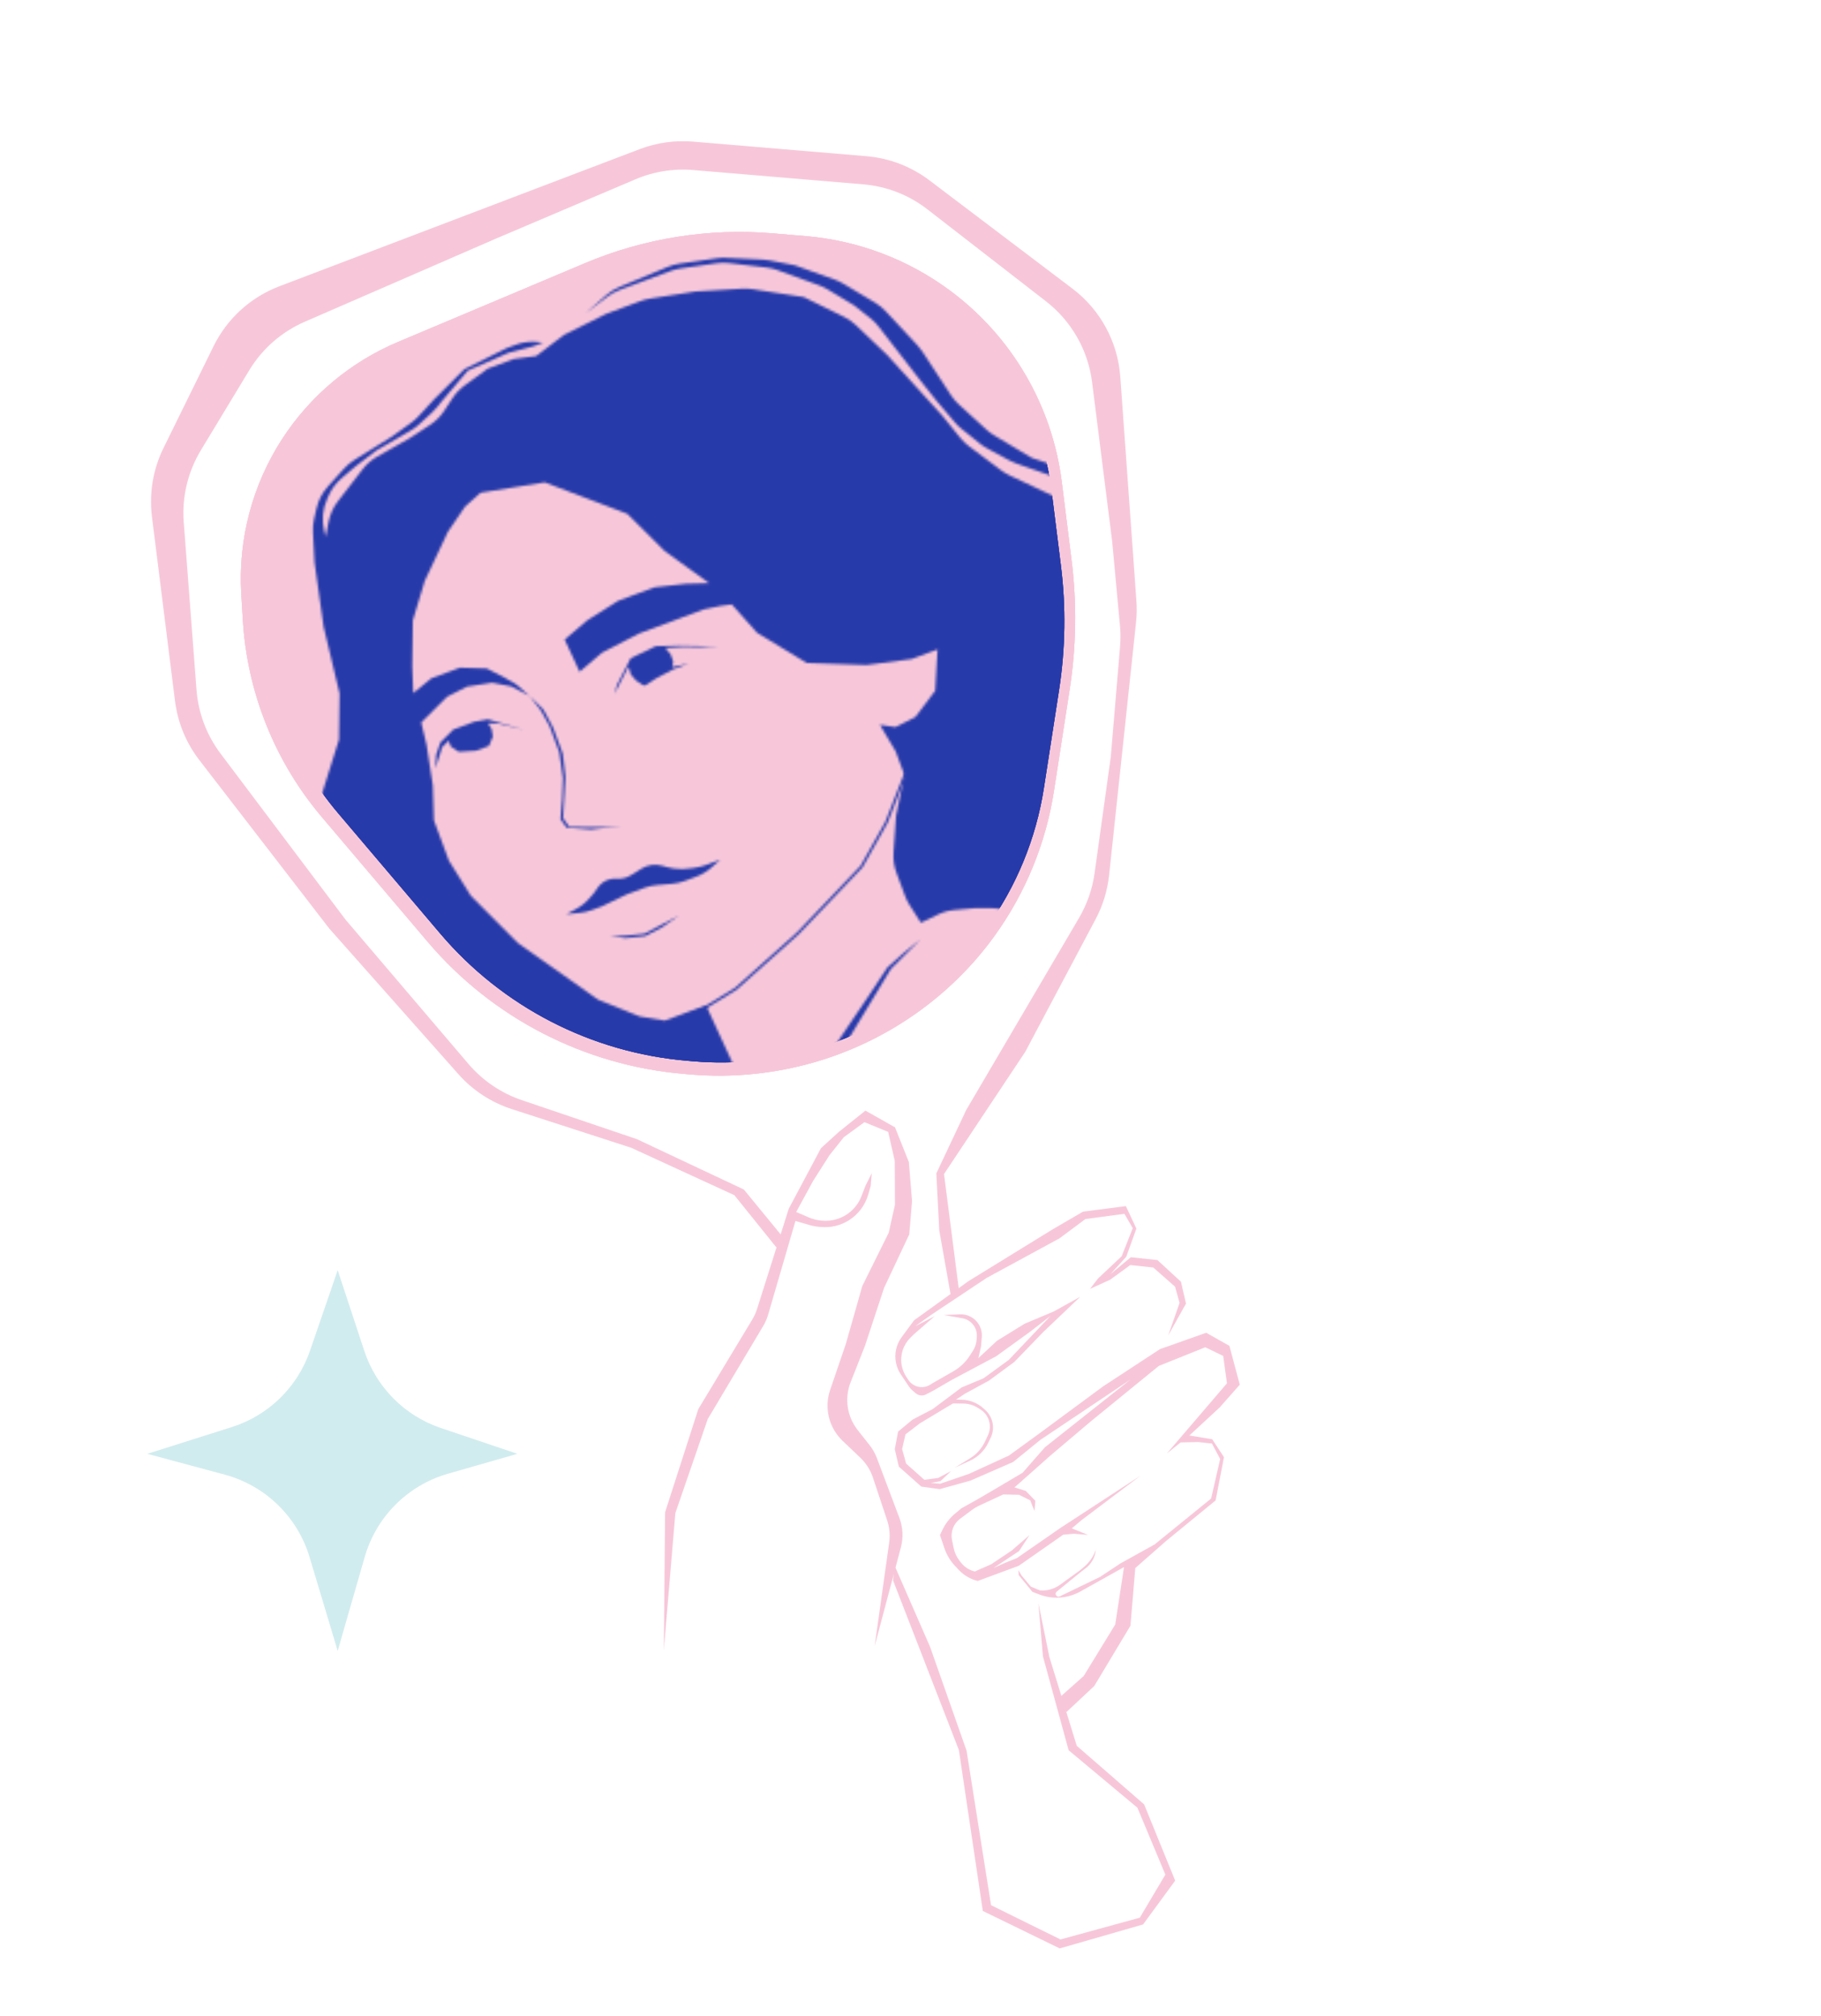 <svg width="750" height="830" viewBox="0 0 750 830" fill="none" xmlns="http://www.w3.org/2000/svg">
<path d="M398.872 527.522L433.274 506.346L446.057 498.9L463.698 496.622L468.037 505.881L463.859 517.469L457.357 524.643L465.748 517.671L476.699 518.843L486.385 527.749L488.459 536.766L481.14 549.87L485.815 536.483L483.969 529.805L474.978 521.899L465.538 520.889L457.207 526.941L448.927 530.707L452.249 526.411L461.971 517.267L466.527 505.719L463.11 499.799L447.017 501.954L436.38 509.888L406.419 526.159L384.006 541.067L376.878 546.121L384.948 541.958L376.402 549.393L374.916 550.873C371.977 553.798 370.645 557.971 371.346 562.058C371.645 563.796 372.3 565.452 373.271 566.924L374.1 568.18C374.647 569.007 375.371 569.701 376.221 570.211C378.405 571.522 381.147 571.465 383.275 570.065L384.031 569.568L390.403 565.921L392.668 564.625C395.367 563.08 397.658 560.911 399.348 558.301L400.732 556.164C401.565 554.877 402.068 553.404 402.196 551.877L402.313 550.489C402.551 547.66 401.1 544.956 398.611 543.59C397.921 543.212 397.174 542.949 396.398 542.813L388.712 541.463L395.377 541.18C396.919 541.115 398.45 541.463 399.812 542.189C402.867 543.815 404.659 547.105 404.369 550.553L404.048 554.375L402.958 559.209L410.65 552.049L421.975 545.07L433.99 540.004L444.912 533.958L429.625 548.515L417.764 560.793L407.297 568.491L397.44 573.855L393.763 576.282L396.159 576.344C399.409 576.427 402.525 577.659 404.953 579.821L405.741 580.522C406.977 581.622 407.91 583.02 408.453 584.583C409.294 587.003 409.144 589.658 408.034 591.968L407.016 594.087C405.461 597.325 402.823 599.917 399.559 601.416L393.242 604.316L399.486 600.495C402.197 598.836 404.359 596.416 405.703 593.537L406.9 590.975C407.728 589.2 407.909 587.191 407.409 585.298C406.869 583.25 405.573 581.483 403.782 580.352L402.744 579.697C400.952 578.567 398.882 577.953 396.763 577.926L392.508 577.87L378.902 586.036L372.938 590.61L371.551 596.652L373.194 602.631L380.69 609.318L386.392 608.547L391.734 605.708L387.332 609.877L383.432 610.613L387.243 610.933L399.045 606.891L415.553 599.324L427.491 590.652L454.345 570.838L477.729 555.522L496.802 548.769L506.338 554.156L510.619 570.151L502.406 579.457L489.861 591.075L499.267 592.619L504.109 600.007L500.667 617.8L480.334 634.453L467.582 645.654L465.584 669.419L450.679 694.226L439.211 704.962L434.813 700.338L446.308 690.135L459.325 668.892L462.934 645.263L444.938 655.321C439.731 658.231 433.498 658.665 427.939 656.506L425.203 655.443L419.568 648.56L419.447 646.495L420.701 648.681L424.581 653.311L428.284 654.847C431.239 655.096 434.186 654.275 436.587 652.535L444.758 646.613L446.572 645.08C448.756 643.235 450.398 640.83 451.322 638.124C451.067 641.149 449.541 643.925 447.122 645.759L445.242 647.186L435.227 655.356C434.679 655.803 434.649 656.629 435.163 657.114C435.516 657.448 436.038 657.528 436.476 657.317L453.04 649.319L461.438 643.761L475.528 635.941L498.816 617.03L502.538 600.764L499.152 594.383L493.389 593.767L486.253 593.929L480.636 598.421L505.332 569.586L503.785 558.31L496.413 554.745L477.28 562.418L449.168 585.332L432.666 599.305L417.847 612.442L422.481 613.895L426.414 617.948L426.059 622.173L424.313 617.771L419.717 615.502L413.178 615.355L403.622 619.785C402.366 620.367 401.174 621.078 400.066 621.906L395.41 625.383C393.901 626.51 392.799 628.098 392.271 629.907C391.878 631.256 391.818 632.68 392.096 634.058L392.759 637.34C393.158 639.314 394.017 641.166 395.265 642.747L395.842 643.478C397.264 645.277 399.253 646.542 401.485 647.066L408.274 644.079L416.729 638.407L424.007 632.105L419.712 638.658L409.207 645.635L413.785 643.578L418.819 641.556L436.451 629.337L469.771 607.591L445.433 625.929L441.425 629.315L448.113 632.004L442.304 631.516L437.914 631.916L419.562 644.734L402.684 650.968C399.702 650.247 396.996 648.672 394.896 646.436L393.336 644.775C391.376 642.689 389.887 640.207 388.969 637.496L387.128 632.057L388.133 629.953C389.383 627.337 391.185 625.024 393.417 623.175L395.986 621.045L402.917 617.172L410.321 612.839L421.175 606.409L430.342 595.941L465.501 568.101L428.524 592.845L417.282 601.975L399.669 609.662L387.056 613.159L379.457 612.118L370.19 603.897L368.522 596.717L369.883 589.472L375.839 584.535L384.096 580.222L396.017 571.304L405.078 567.523L415.457 559.97L432.606 541.9L423.798 548.695L410.231 558.484L392.111 568.118L384.601 572.481L381.395 574.165C381.171 574.282 380.935 574.378 380.691 574.448C379.468 574.805 378.147 574.523 377.175 573.7L375.755 572.496C375.242 572.061 374.791 571.557 374.417 570.998L371.01 565.914C370.04 564.466 369.363 562.842 369.018 561.134C368.272 557.444 369.122 553.611 371.357 550.581L376.484 543.633L398.872 527.522Z" fill="#F7C7D9"/>
<path d="M324.845 497.726L338.111 472.781L345.597 465.965L356.43 457.302L368.616 464.177L374.328 478.484L375.637 494.549L374.483 508.28L364.124 530.278L356.273 554.083L350.347 569.124C347.738 575.748 348.846 583.259 353.257 588.847L358.146 595.041C359.422 596.658 360.441 598.462 361.166 600.389L370.423 624.989C371.89 628.887 372.104 633.146 371.034 637.171L360.234 677.801L366.219 635.135C366.647 632.082 366.363 628.972 365.391 626.046L359.526 608.411C358.494 605.308 356.717 602.504 354.349 600.247L347.025 593.265C341.381 587.883 339.38 579.712 341.898 572.331L348.352 553.417L355.146 529.524L366.033 507.57L368.594 496.085L368.519 477.996L365.798 466.067L356.031 462.055L347.532 468.255L341.585 475.732L334.844 486.334L327.925 499.049L333.115 501.277C334.777 501.991 336.544 502.432 338.346 502.584L338.734 502.616C342.519 502.934 346.292 501.877 349.36 499.639C351.803 497.857 353.682 495.412 354.775 492.593L356.496 488.154L359.053 483.051L358.609 488.332L357.572 491.918C356.308 496.296 353.474 500.054 349.612 502.473C346.216 504.6 342.222 505.569 338.229 505.233L337.376 505.161C336.064 505.051 334.766 504.811 333.5 504.446L327.615 502.745L316.372 541.306C315.898 542.932 315.219 544.492 314.352 545.947L291.511 584.272L278.23 622.801C278.176 622.958 278.141 623.12 278.127 623.285L273.399 679.544L273.921 622.986C273.923 622.784 273.955 622.584 274.017 622.392L287.597 580.221L309.859 543.274C310.672 541.925 311.323 540.485 311.798 538.983L324.845 497.726Z" fill="#F7C7D9"/>
<path d="M394.929 720.605L367.823 650.784L368.356 644.446L383.076 678.126L398.097 720.871L408.175 784.474L436.772 798.578L469.434 789.623L479.966 771.894L468.454 744.335L440.128 720.681L429.549 682.032L427.672 660.069L432.189 682.253L443.474 718.835L471.228 742.973L484.013 774.362L470.797 792.397L436.461 802.275L404.784 786.849L394.929 720.605Z" fill="#F7C7D9"/>
<path d="M388.804 483.424L395.238 533.425L391.541 533.115L386.851 506.661L385.635 483.158L397.933 457.068L444.404 377.969C447.732 372.305 449.911 366.042 450.816 359.536L457.496 311.565L461.298 266.325C461.544 263.396 461.532 260.452 461.26 257.525L458.043 222.795L449.783 157.34C448.122 144.182 441.302 132.222 430.823 124.093L382.002 86.221C374.365 80.296 365.174 76.713 355.542 75.903L285.475 70.014C277.367 69.332 269.215 70.64 261.727 73.823L204.187 98.283L125.5 132.491C116 136.621 108.018 143.599 102.656 152.461L82.752 185.356C77.358 194.272 74.884 204.649 75.675 215.039L80.933 284.034C81.659 293.56 85.1 302.679 90.847 310.311L142.328 378.678L192.924 438.067C198.778 444.938 206.383 450.096 214.932 452.994L262.37 469.074L306.366 489.791L322.768 509.784L322.191 516.649L302.448 492.121L259.947 472.594L210.782 456.677C202.294 453.929 194.695 448.96 188.775 442.285L135.635 382.37L82.102 312.983C76.646 305.911 73.184 297.508 72.076 288.645L62.584 212.757C61.373 203.071 63.023 193.243 67.331 184.484L87.96 142.541C93.544 131.189 103.223 122.376 115.047 117.877L263.473 61.403C270.472 58.74 277.98 57.684 285.442 58.311L356.837 64.312C366.269 65.104 375.283 68.558 382.83 74.272L441.715 118.853C453.196 127.545 460.372 140.765 461.405 155.129L468.045 247.399C468.258 250.36 468.207 253.334 467.892 256.286L456.805 360.32C456.129 366.663 454.245 372.819 451.255 378.454L422.288 433.055L388.804 483.424Z" fill="#F7C7D9"/>
<path d="M100.022 255.413L99.375 244.742C98.002 222.11 103.934 199.634 116.297 180.627C127.836 162.887 144.429 149.013 163.932 140.798L240.946 108.359C265.365 98.073 291.912 93.86 318.314 96.079L331.841 97.216C353.302 99.02 373.838 106.757 391.154 119.564C416.692 138.452 433.376 166.98 437.318 198.499L441.342 230.67C443.551 248.336 443.29 266.223 440.566 283.816L434.08 325.7C430.733 347.314 422.3 367.823 409.474 385.54C391.385 410.528 365.002 428.867 335.356 437.396C318.969 442.111 301.617 443.865 284.625 442.437L281.789 442.198C240.778 438.751 202.802 419.199 176.172 387.821L132.61 336.493C113.266 313.701 101.832 285.252 100.022 255.413Z" fill="#F7C7D9"/>
<path d="M100.022 255.413L99.375 244.742C98.002 222.11 103.934 199.634 116.297 180.627C127.836 162.887 144.429 149.013 163.932 140.798L240.946 108.359C265.365 98.073 291.912 93.86 318.314 96.079L331.841 97.216C353.302 99.02 373.838 106.757 391.154 119.564C416.692 138.452 433.376 166.98 437.318 198.499L441.342 230.67C443.551 248.336 443.29 266.223 440.566 283.816L434.08 325.7C430.733 347.314 422.3 367.823 409.474 385.54C391.385 410.528 365.002 428.867 335.356 437.396C318.969 442.111 301.617 443.865 284.625 442.437L281.789 442.198C240.778 438.751 202.802 419.199 176.172 387.821L132.61 336.493C113.266 313.701 101.832 285.252 100.022 255.413Z" fill="#F7C7D9"/>
<path d="M100.022 255.413L99.375 244.742C98.002 222.11 103.934 199.634 116.297 180.627C127.836 162.887 144.429 149.013 163.932 140.798L240.946 108.359C265.365 98.073 291.912 93.86 318.314 96.079L331.841 97.216C353.302 99.02 373.838 106.757 391.154 119.564C416.692 138.452 433.376 166.98 437.318 198.499L441.342 230.67C443.551 248.336 443.29 266.223 440.566 283.816L434.08 325.7C430.733 347.314 422.3 367.823 409.474 385.54C391.385 410.528 365.002 428.867 335.356 437.396C318.969 442.111 301.617 443.865 284.625 442.437L281.789 442.198C240.778 438.751 202.802 419.199 176.172 387.821L132.61 336.493C113.266 313.701 101.832 285.252 100.022 255.413Z" fill="#F7C7D9"/>
<mask id="mask0_573_438" style="mask-type:alpha" maskUnits="userSpaceOnUse" x="120" y="106" width="525" height="575">
<path d="M295.79 266.519L288.288 265.972L279.717 265.823L270.078 266.07L259.75 271.018L254.1 282.005L253.05 285.728L255.169 281.608L258.885 274.381L259.789 277.67L261.946 280.202L265.172 282.337L266.241 281.94L270.154 279.375L277.274 275.619L283.688 273.236L276.911 274.643L277.255 272.293L276.167 269.364L274.01 266.832L281.149 266.402L295.79 266.519Z" fill="#273AAA"/>
<path d="M232.568 263.338L238.714 276.61L247.954 268.734L263.263 260.824L279.298 254.868L289.987 250.897L296.764 249.491L301.403 248.879L311.825 260.562L332.25 272.974L356.894 273.819L375.448 271.371L386.138 267.4L385.164 284.428L377.013 295.233L368.824 299.386L362.391 298.443L368.881 309.365L372.508 319.128L369.034 335.974L368.008 351.061C367.816 353.889 368.227 356.725 369.214 359.382L372.766 368.944C373.267 370.292 373.912 371.583 374.69 372.793L379.284 379.942L386.343 376.56C388.504 375.525 390.834 374.886 393.221 374.675L401.389 373.952L407.908 373.917C411.585 373.897 415.196 374.891 418.344 376.79L426.071 381.45L436.847 390.207C437.793 390.976 438.667 391.83 439.457 392.758L449.054 404.022L458.045 415.126L464.516 422.722L453.769 416.715L446.611 413.818L435.176 412.511L430.538 413.123L435.539 413.487L443.766 415.986L448.424 418.7L457.377 423.152L463.897 427.758C465.045 428.569 466.103 429.498 467.056 430.53L471.731 435.597L479.634 443.772L487.698 452.354C489.021 453.763 490.134 455.357 491.001 457.085L494.39 463.845L498.36 471.259L536.387 529.226C537.21 530.481 537.889 531.824 538.412 533.231L543.066 545.759L560.436 585.971L578.14 639.887C578.692 641.566 579.018 643.311 579.111 645.077L580.975 680.56L581.873 650.228L581.109 641.623L575.249 616.023L564.35 583.407L572.242 583.643C574.348 583.706 576.451 583.436 578.473 582.842L587.912 580.072C589.089 579.726 590.231 579.273 591.325 578.719L606.059 571.246L612.797 563.188L609.991 572.008L604.338 579.501C602.69 581.686 600.612 583.509 598.231 584.858L586.95 591.249C585.493 592.075 583.938 592.714 582.321 593.152L573.703 595.487L581.25 594.82C584.04 594.573 586.746 593.743 589.194 592.384L601.194 585.723C602.813 584.824 604.3 583.705 605.611 582.398L616.062 571.975L623.144 561.567L632.354 552.906C634.015 551.344 635.397 549.51 636.44 547.482L639.596 541.345C640.207 540.157 640.697 538.911 641.06 537.626L643.841 527.762C644.419 525.711 644.666 523.581 644.572 521.452L644.061 509.882C643.95 507.372 643.367 504.904 642.343 502.61L636.659 489.882L640.989 504.32C641.498 506.017 641.779 507.774 641.825 509.545L642.13 521.268C642.185 523.398 641.9 525.523 641.285 527.563L638.452 536.955C637.696 539.461 636.457 541.794 634.802 543.821L625.606 555.096L633.45 533.59C633.845 532.507 634.146 531.393 634.348 530.259L636.225 519.771C636.613 517.599 636.64 515.378 636.303 513.197L634.646 502.469C634.361 500.618 633.816 498.816 633.029 497.116L628.964 488.339C628.369 487.054 627.639 485.836 626.787 484.706L620.873 476.858L617.647 474.723L621.56 472.158L626.58 475.849L632.689 482.468L627.286 474.475L623.335 470.388L627.21 461.171L628.388 458.369C630.135 454.214 630.427 449.592 629.218 445.251L628.197 441.585C627.694 439.78 626.941 438.055 625.958 436.46L624.313 433.789C622.351 430.606 619.537 428.037 616.19 426.372L612.359 424.467L615.671 427.338C618.207 429.537 620.149 432.339 621.318 435.485L623.347 440.948C623.708 441.918 623.992 442.915 624.199 443.929L624.449 445.161C625.046 448.096 624.882 451.135 623.974 453.989C623.043 456.916 621.36 459.548 619.094 461.623L618.27 462.377C615.722 464.71 612.613 466.343 609.246 467.117L606.537 467.739L612.118 462.63C613.823 461.07 615.156 459.148 616.022 457.006C617.228 454.021 617.474 450.734 616.725 447.602L616.564 446.93C615.982 444.493 614.887 442.208 613.353 440.226L611.004 437.192L612.607 441.507C613.228 443.179 613.623 444.927 613.78 446.704L613.795 446.865C614.129 450.632 613.388 454.417 611.659 457.78L610.068 460.872L602.242 466.002L597.241 465.637L591.132 459.018L588.231 451.207L585.978 432.045L586.2 415.131C586.218 413.757 586.094 412.384 585.83 411.036L582.493 393.947C582.285 392.882 581.99 391.835 581.612 390.817L575.99 375.683C575.285 373.785 574.296 372.005 573.056 370.404L566.984 362.562C566.046 361.351 564.973 360.251 563.784 359.285L555.328 352.413C554.031 351.359 552.607 350.472 551.09 349.772L541.276 345.247C539.564 344.458 537.973 343.431 536.549 342.197L534.306 340.252C532.463 338.654 530.928 336.733 529.777 334.582L527.548 330.421L513.098 301.346L505.1 276.54L495.995 245.48L484.809 225.191L472.229 210.976L463.62 204.175L448.578 196.429L424.965 188.535L409.495 179.291C408.346 178.604 407.268 177.803 406.278 176.901L394.917 166.541C393.677 165.409 392.583 164.126 391.663 162.722L379.938 144.823C379.314 143.87 378.609 142.971 377.831 142.138L364.764 128.134C363.482 126.761 362.013 125.575 360.4 124.611L347.301 116.784C346.191 116.121 345.02 115.567 343.803 115.13L327.384 109.233L317.003 107.223C316.06 107.04 315.105 106.926 314.145 106.88L298.929 106.161C297.655 106.101 296.377 106.163 295.115 106.346L279.874 108.556C278.224 108.795 276.611 109.239 275.072 109.879L255.131 118.162C253.122 118.997 251.262 120.154 249.626 121.587L241.083 129.069L250.092 122.203C251.662 121.007 253.4 120.05 255.25 119.362L276.123 111.608C277.447 111.117 278.82 110.766 280.218 110.564L295.122 108.403C296.859 108.151 298.621 108.129 300.364 108.337L315.799 110.181C317.332 110.364 318.839 110.724 320.289 111.254L337.406 117.507C338.611 117.947 339.772 118.503 340.871 119.166L351.76 125.732L358.45 131.018C359.725 132.025 360.872 133.183 361.866 134.467L369.722 144.614L379.076 156.695L385.91 165.267L393.312 173.956C394.127 174.913 395.031 175.791 396.011 176.578L403.526 182.615C404.468 183.371 405.475 184.041 406.537 184.615L415.723 189.583C416.653 190.086 417.621 190.514 418.619 190.864L432.505 195.734L443.233 198.415L461.139 207.319L476.219 221.716L484.141 233.217L493.895 252.926L501.912 281.058L506.321 302.752L513.919 319.929L502.771 306.293L495.536 290.093L488.283 270.566L479.922 244.784L470.893 227.028L458.333 216.138L438.996 206.656L415.774 195.723C414.549 195.146 413.386 194.447 412.302 193.635L399.065 183.719C397.745 182.729 396.551 181.58 395.513 180.298L388.086 171.125L365.447 146.203L352.599 133.937C351.119 132.524 349.432 131.347 347.595 130.446L331.029 122.322L309.917 119.058C308.508 118.84 307.081 118.773 305.658 118.859L286.381 120.02L267.673 122.951C266.353 123.158 265.057 123.497 263.805 123.962L249.653 129.219L232.206 137.922L220.829 146.592L211.552 147.817L200.862 151.788L191.333 158.73C189.404 160.135 187.742 161.875 186.426 163.866L182.901 169.198C181.401 171.467 179.455 173.406 177.18 174.896L168.888 180.331L155.319 188.019C152.999 189.333 150.965 191.099 149.337 193.211L139.103 206.49C137.199 208.961 135.9 211.843 135.308 214.906L134.127 221.02L133.5 218.399C132.483 214.142 132.89 209.668 134.659 205.665L135.374 204.047C136.589 201.299 138.406 198.86 140.692 196.912L146.458 191.996L154.991 185.493L169.131 177.298C170.378 176.575 171.543 175.72 172.606 174.746L177.984 169.823C178.778 169.097 179.512 168.307 180.179 167.462L181.659 165.587L192.654 152.615L209.395 145.285L219.378 142.687L223.654 141.099L222.288 140.898C218.964 140.411 215.57 140.768 212.421 141.938L208.669 143.332L191.222 152.035L178.795 164.429L172.364 171.394C171.449 172.385 170.436 173.281 169.341 174.068L161.386 179.785L145.996 189.346C144.403 190.335 142.958 191.544 141.702 192.936L135.013 200.349C132.73 202.879 131.131 205.952 130.368 209.274L129.37 213.626C128.954 215.436 128.793 217.294 128.891 219.148L129.545 231.611L133.268 258.005L139.853 285.557L139.605 304.538L130.136 334.72L123.112 355.107L120.725 374.882L125.841 395.203L137.714 410.791L166.405 432.355L139.49 409.021L127.979 394.408L123.932 373.69L124.963 366.641L130.422 384.612L136.569 397.884L143.422 409.782L153.825 418.139L167.092 427.655L178.202 434.639L182.859 437.353L191.087 439.852L192.9 444.734L190.781 448.854L199.046 458.005L209.144 475.365L211.378 491.201L204.372 514.914L189.158 539.453L184.252 555.72L183.908 558.069L191.773 559.592L198.149 550.557L211.702 547.745L228.844 548.044L250.319 556.732L266.773 561.731L291.398 559.25L301.889 560.789C303.467 561.02 305.01 561.439 306.488 562.037L312.258 564.371C314.544 565.296 316.64 566.636 318.439 568.323L323.892 573.438C324.664 574.162 325.377 574.945 326.024 575.782L328.424 578.881C329.291 580.001 330.037 581.209 330.648 582.486L335.149 591.884L332.463 581.972C332.066 580.509 331.505 579.097 330.79 577.761L329.211 574.813C328.338 573.184 327.244 571.683 325.96 570.355L322.94 567.231C320.997 565.221 318.654 563.641 316.062 562.592L311.403 560.707L303.176 558.208L295.178 533.402L289.05 523.457L282.942 516.837L293.937 503.864L304.283 502.243L310.579 503.667C312.568 504.116 314.476 504.867 316.237 505.894L322.895 509.773L325.148 510.894C329.468 513.042 334.419 513.556 339.089 512.341L341.831 511.628L338.662 519.471L334.424 527.712L341.163 519.653L345.401 511.413L350.669 496.123L356.969 473.783L362.8 456.236C363.124 455.26 363.523 454.311 363.994 453.397L369.607 442.48C370.102 441.519 370.673 440.599 371.317 439.73L380.409 427.443C381.26 426.293 382.232 425.238 383.308 424.295L392.704 416.066L408.738 410.11L391.272 415.487L381.139 423.909C379.844 424.986 378.69 426.222 377.704 427.588L368.022 441.009C367.437 441.82 366.914 442.674 366.456 443.563L360.787 454.588C360.316 455.502 359.917 456.452 359.593 457.427L353.762 474.975L345.343 501.434L343.95 507.507L340.743 508.699L337.894 509.29C335.301 509.828 332.621 509.844 330.021 509.341C327.438 508.841 324.973 507.835 322.779 506.383L318.098 503.286C316.985 502.549 315.8 501.925 314.562 501.424L310.697 499.86L302.126 499.711L298.557 499.926L310.258 485.58L321.253 472.607L343.55 437.659L366.895 398.988L379.322 386.594L371.859 392.7L365.464 398.408L357.675 410.19L339.617 436.897L328.297 455.546L316.958 470.869L291.647 415.83L290.922 413.877L281.301 417.451L273.818 420.23L263.453 418.525L246.273 411.574L213.287 388.273L193.893 368.812L184.883 354.382L178.718 337.784L178.279 323.503L175.683 306.691L173.488 297.507L184.139 286.883L192.328 282.73L202.675 281.109L210.539 282.632L218.06 286.504L222.737 292.545L226.345 298.982L230.334 309.722L231.823 320.279L231.518 329.281L230.849 337.307L233.369 340.815L243.372 341.544L256.219 340.105L249.079 340.535L243.009 340.567L234.438 340.418L231.918 336.91L232.243 331.234L232.892 319.882L231.766 310.301L227.776 299.561L223.806 292.148L218.06 286.504L212.677 281.838L208.02 279.124L200.499 275.251L189.427 274.919L177.668 279.288L170.204 285.393L169.785 274.439L170.033 255.458L174.939 239.192L184.464 218.988L191.546 208.579L197.941 202.871L224.341 198.619L258.338 211.545L273.781 226.918L292.068 240.125L282.428 240.372L269.581 241.811L254.616 247.371L241.807 255.462L232.568 263.338Z" fill="#273AAA"/>
<path d="M205.271 297.922L215.999 300.603L200.976 296.184L195.268 297.193L186.716 300.37L181.39 305.682L179.634 310.778L179.31 316.454L182.116 307.634L184.779 304.978L185.685 307.419L188.911 309.554L196.051 309.124L201.395 307.139L202.98 303.217L202.426 300.089L200.985 297.847L205.271 297.922Z" fill="#273AAA"/>
<path d="M293.07 357.169L296.649 353.974L290.864 356.123C289.734 356.542 288.569 356.859 287.382 357.069L285.132 357.467C284.018 357.664 282.89 357.766 281.758 357.772L280.214 357.78C278.339 357.79 276.473 357.537 274.668 357.027L272.728 356.479C271.319 356.081 269.844 355.974 268.392 356.166C266.787 356.378 265.251 356.948 263.897 357.836L262.041 359.052L259.606 360.5C257.947 361.486 256.027 361.939 254.103 361.799L253.934 361.787C252.697 361.697 251.455 361.873 250.293 362.305C248.657 362.913 247.243 364.001 246.236 365.427L244.593 367.756L242.797 369.829C241.171 371.707 239.209 373.265 237.012 374.424L233.216 376.426L238.871 375.856C240.566 375.686 242.233 375.299 243.83 374.705L247.838 373.217L258.165 368.269L265.264 365.632C266.938 365.011 268.688 364.616 270.466 364.458L276.884 363.891C278.663 363.733 280.412 363.338 282.086 362.717L286.715 360.997C289.054 360.128 291.209 358.83 293.07 357.169Z" fill="#273AAA"/>
<path d="M272.883 381.69L279.64 376.958L272.52 380.714L265.4 384.47L257.192 385.297L251.121 385.33L257.554 386.273L265.763 385.446L272.883 381.69Z" fill="#273AAA"/>
<path d="M373.215 317.755L365.121 338.538L354.87 356.79L328.603 384.324L303.024 407.159L289.146 415.648L282.733 418.03" stroke="#273AAA"/>
</mask>
<g mask="url(#mask0_573_438)">
<path d="M107.874 256.702L107.25 246.415C105.926 224.595 111.645 202.927 123.565 184.602C134.689 167.499 150.686 154.123 169.489 146.203L243.738 114.928C267.279 105.012 292.873 100.95 318.328 103.09L331.368 104.186C352.059 105.925 371.858 113.385 388.552 125.732C413.173 143.942 429.258 171.445 433.059 201.832L436.938 232.848C439.068 249.879 438.816 267.124 436.19 284.086L429.937 324.465C426.71 345.303 418.579 365.076 406.215 382.156C388.774 406.248 363.339 423.928 334.757 432.151C318.959 436.696 302.23 438.387 285.848 437.01L283.114 436.781C243.576 433.457 206.964 414.608 181.289 384.356L139.292 334.871C120.643 312.897 109.619 285.47 107.874 256.702Z" fill="#273AAA"/>
<path d="M107.874 256.702L107.25 246.415C105.926 224.595 111.645 202.927 123.565 184.602C134.689 167.499 150.686 154.123 169.489 146.203L243.738 114.928C267.279 105.012 292.873 100.95 318.328 103.09L331.368 104.186C352.059 105.925 371.858 113.385 388.552 125.732C413.173 143.942 429.258 171.445 433.059 201.832L436.938 232.848C439.068 249.879 438.816 267.124 436.19 284.086L429.937 324.465C426.71 345.303 418.579 365.076 406.215 382.156C388.774 406.248 363.339 423.928 334.757 432.151C318.959 436.696 302.23 438.387 285.848 437.01L283.114 436.781C243.576 433.457 206.964 414.608 181.289 384.356L139.292 334.871C120.643 312.897 109.619 285.47 107.874 256.702Z" fill="#273AAA"/>
<path d="M107.874 256.702L107.25 246.415C105.926 224.595 111.645 202.927 123.565 184.602C134.689 167.499 150.686 154.123 169.489 146.203L243.738 114.928C267.279 105.012 292.873 100.95 318.328 103.09L331.368 104.186C352.059 105.925 371.858 113.385 388.552 125.732C413.173 143.942 429.258 171.445 433.059 201.832L436.938 232.848C439.068 249.879 438.816 267.124 436.19 284.086L429.937 324.465C426.71 345.303 418.579 365.076 406.215 382.156C388.774 406.248 363.339 423.928 334.757 432.151C318.959 436.696 302.23 438.387 285.848 437.01L283.114 436.781C243.576 433.457 206.964 414.608 181.289 384.356L139.292 334.871C120.643 312.897 109.619 285.47 107.874 256.702Z" fill="#273AAA"/>
</g>
<path d="M127.667 556.193L139.081 523L150.054 556.272C154.983 571.215 166.658 582.966 181.569 587.992L213.09 598.616L184.49 606.82C167.936 611.568 154.991 624.501 150.227 641.051L139.081 679.774L127.482 641.121C122.506 624.54 109.308 611.713 92.592 607.212L60.671 598.616L95.468 587.606C110.571 582.827 122.516 571.174 127.667 556.193Z" fill="#D1ECEF"/>
</svg>
